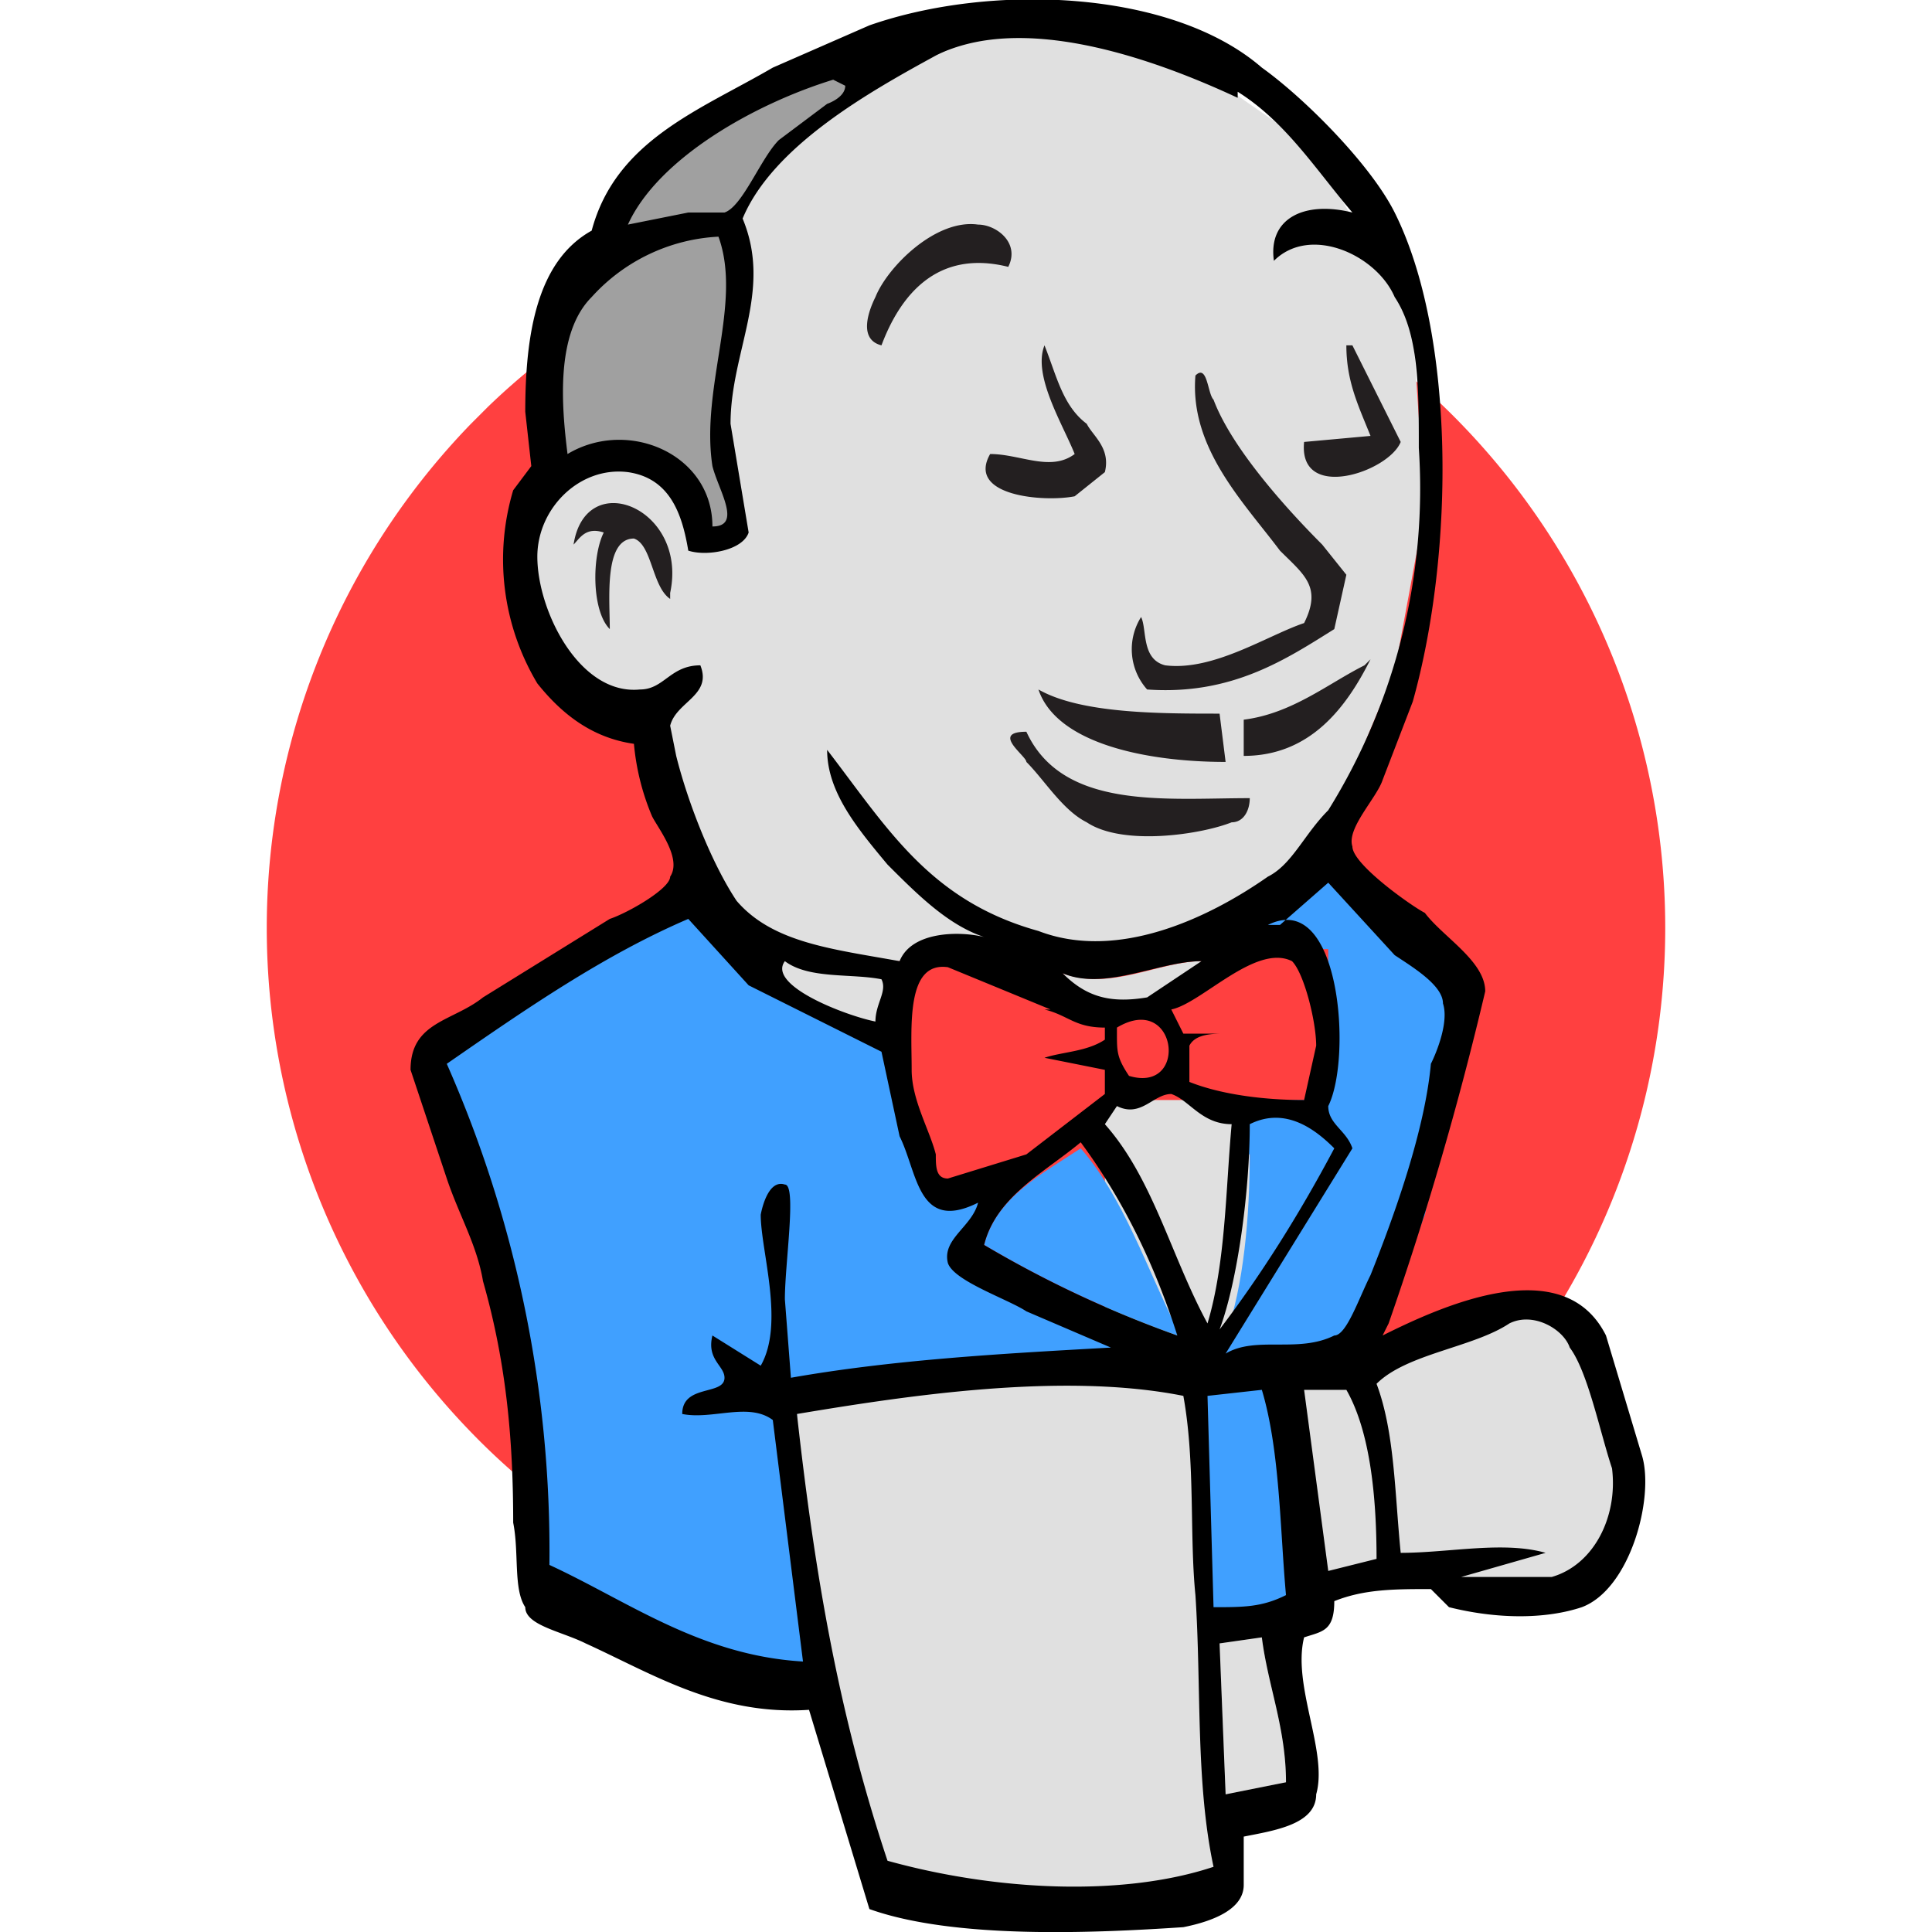 <svg xmlns="http://www.w3.org/2000/svg" viewBox="0 0 16 16"><path fill="#ff4040" d="M12.1 3.51a5.7 5.7 0 0 0-8.06-.14l-.14.14a6 6 0 0 0 0 8.35 5.7 5.7 0 0 0 8.06.14l.14-.14a6 6 0 0 0 0-8.35"/><path fill="#e0e0e0" d="M9.15 9.11h1.2v2h-1.2z"/><path fill="#e0e0e0" fill-rule="evenodd" d="m10.35 7.71-.85.1-1.15.15H6.9l-.6-.15-.5-.55-.35-1.1-.1-.25-.5-.15-.3-.5-.2-.7.15-.6.55-.2.5.2.2.5.25-.05.1-.1-.1-.5v-.65l.1-.85v-.5l.4-.6.65-.5 1.2-.5 1.35.2 1.15.8.5.85.35.65.1 1.5-.25 1.35-.5 1.2-.4.6"/><path fill="#a0a0a0" fill-rule="evenodd" d="m4.55 3.96.6-.2.4.2.25.5.25-.05.05-.3-.1-.5.1-1.15-.1-.65.4-.45.8-.65L7 .46l-1.2.5-.5.4-.25.6-.45.5-.1.75v.75z"/><path fill="#49728b" fill-rule="evenodd" d="m6.5 9.81.3.35v1.3h-.3l-.05-1v-.5m.05 1.7h-.9l.25.2.7.1"/><path fill="#e0e0e0" fill-rule="evenodd" d="m7.45 8.01-.55-.05-.55-.15v.15l.1.2.15.1v.05l.2.1.25.05.4.2z"/><path fill="#231f20" fill-rule="evenodd" d="M8.35 2.21c-.6-.15-.9.25-1.05.65-.2-.05-.1-.3-.05-.4.1-.25.5-.65.85-.6.15 0 .35.15.25.35m2.8.65h.05l.4.8c-.1.25-.85.5-.8 0l.55-.05c-.1-.25-.2-.45-.2-.75m-2.5 0c.1.25.15.5.35.65.05.1.2.2.15.4l-.25.2c-.25.05-.9 0-.7-.35.25 0 .5.15.7 0-.1-.25-.35-.65-.25-.9m2.4 2.35c-.4.25-.85.55-1.55.5a.5.5 0 0 1-.05-.6c.05.1 0 .35.2.4.4.05.85-.25 1.15-.35.15-.3 0-.4-.2-.6-.3-.4-.75-.85-.7-1.45.1-.1.1.15.15.2.15.4.6.9.9 1.2l.2.25zm-5.5-.25c-.15-.1-.15-.45-.3-.5-.25 0-.2.5-.2.75-.15-.15-.15-.6-.05-.8-.15-.05-.2.05-.25.1.1-.65.95-.3.8.4zm5.8.5c-.2.4-.5.8-1.05.8v-.3c.4-.05.7-.3 1-.45zm-2.75.25c.35.2 1 .2 1.5.2l.05.4c-.65 0-1.4-.15-1.55-.6m-.1.35c.3.65 1.15.55 1.85.55 0 .1-.05.2-.15.2-.25.1-.9.2-1.2 0-.2-.1-.35-.35-.5-.5 0-.05-.3-.25 0-.25"/><path fill="#e0e0e0" fill-rule="evenodd" d="m9.85 11.26-.3.15h-1l-2 .1.05 1 .25 1.3.45 1.8 1 .25 1.6-.15v-.05h.1l.2-.15-.25-3.5zm3.65.9-.45-1.25-.45-.1-.7.25-.65.3-.35-.05-.3.1.25 1.8.85-.25h.2l.2.25h.65l.35-.1.35-.5v-.3z"/><path fill="#e0e0e0" fill-rule="evenodd" d="m10.1 13.61.05 1.25.5-.1c0-.45-.15-.8-.2-1.2zM10 7.96l-.5.35c-.3 0-.5 0-.7-.25.4.15.8-.1 1.15-.1"/><path fill="#40a0ff" fill-rule="evenodd" d="M12.15 8.21v-.1l-.9-.8-.05-.05-.2-.2-.45.5h-.05v.3h.5v1.25h-.5v.1h-.2v.35h.05c0 .5-.05 1.1-.2 1.5v-.1l-.05.4-.25.05.2 2.05.8-.1-.15-1.55v-.4h-.05l.65-.05.5-1.3.3-1.45.05-.15.05-.2zm-2.5 3.2.2-.15L8 10.41l.35-.65-.5.15-.2-.25-.25-1.1-.2-.05-.45-.15-.4-.4-.5-.55-.1.05-.05-.1-.3.2-.1.05-1.7 1.2.1.35.2.5.35 1.65.15 1.65v.15l.1.05.05.1 2.15.75.15-.15-.25-1.8v-.55z"/><path fill="#40a0ff" fill-rule="evenodd" d="M9.75 11.01c-.25-.5-.45-1.1-.8-1.5-.3.2-.7.4-.8.8q.76.45 1.6.75z"/><path fill-rule="evenodd" d="m10.1 13.61.05 1.25.5-.1c0-.45-.15-.8-.2-1.2zm-3.5-1.9c.15 1.35.35 2.5.75 3.7.9.25 1.95.3 2.7.05-.15-.7-.1-1.5-.15-2.25-.05-.5 0-1.1-.1-1.65-1-.2-2.3 0-3.2.15m3.4-.15.05 1.75c.25 0 .4 0 .6-.1-.05-.55-.05-1.2-.2-1.7zm1.15-.05h-.35l.2 1.5.4-.1c0-.5-.05-1.05-.25-1.4m1.7 1.55c.35-.1.55-.5.5-.9-.1-.3-.2-.8-.35-1-.05-.15-.3-.3-.5-.2-.3.2-.85.25-1.1.5.15.4.15.9.2 1.4.4 0 .85-.1 1.2 0l-.7.2zm-3.1-2q-.29-.91-.8-1.6c-.3.25-.7.45-.8.85q.76.45 1.6.75m.6-1.75c0 .55-.1 1.3-.25 1.7q.51-.67.95-1.5c-.15-.15-.4-.35-.7-.2m-.65-.25c-.15 0-.25.2-.45.1l-.1.15c.4.45.55 1.1.85 1.65.15-.5.15-1.1.2-1.65-.25 0-.35-.2-.5-.25m-.45-.5c0 .15 0 .2.1.35.5.15.4-.7-.1-.4zm-.55-.2-.85-.35c-.35-.05-.3.5-.3.85 0 .25.15.5.2.7 0 .1 0 .2.1.2l.65-.2.65-.5v-.2l-.5-.1c.15-.05.35-.05.5-.15v-.1c-.25 0-.3-.1-.5-.15zm-2.2-.4c-.15.2.5.45.75.5 0-.15.1-.25.05-.35-.25-.05-.6 0-.8-.15m2.3.1c.2.2.4.25.7.2l.45-.3c-.35 0-.8.25-1.15.1m2.1.6c0-.2-.1-.6-.2-.7-.3-.15-.75.35-1 .4l.1.2h.35c-.1 0-.25 0-.3.1v.3c.25.1.6.15.95.15zm-4.7-.5-.5-.55c-.7.3-1.35.75-2 1.2a10 10 0 0 1 .85 4.15c.65.3 1.25.75 2.1.8l-.25-2c-.2-.15-.5 0-.75-.05 0-.25.35-.15.35-.3 0-.1-.15-.15-.1-.35l.4.25c.2-.35 0-.95 0-1.25 0 0 .05-.3.2-.25.1 0 0 .65 0 .95l.05.65c.85-.15 1.75-.2 2.65-.25l-.7-.3c-.15-.1-.6-.25-.65-.4-.05-.2.2-.3.25-.5-.5.25-.5-.25-.65-.55l-.15-.7zm4.3-.5c.6-.3.7 1.1.5 1.5 0 .15.15.2.2.35l-1.05 1.7c.25-.15.6 0 .9-.15.1 0 .2-.3.3-.5.2-.5.45-1.2.5-1.75.05-.1.15-.35.1-.5 0-.15-.25-.3-.4-.4l-.55-.6-.4.35zm-5.6-5.2c-.3.3-.25.9-.2 1.3.5-.3 1.2 0 1.2.6.25 0 .05-.3 0-.5-.1-.65.25-1.35.05-1.9-.4.02-.78.2-1.05.5m2-1.8c-.65.2-1.45.65-1.7 1.2l.5-.1H6c.15-.05.3-.45.45-.6l.4-.3S7 .81 7 .71zm3.35.15C9.5.46 8.45.11 7.75.46c-.55.3-1.35.75-1.6 1.35.25.6-.1 1.1-.1 1.7l.15.9c-.05.15-.35.2-.5.15-.05-.3-.15-.6-.5-.65-.4-.05-.75.3-.75.7 0 .45.35 1.15.85 1.1.2 0 .25-.2.5-.2.1.25-.2.3-.25.5l.05.25c.1.4.3.9.5 1.2.3.35.8.4 1.35.5.1-.25.5-.25.7-.2-.3-.1-.55-.35-.8-.6-.25-.3-.5-.6-.5-.95.5.65.85 1.25 1.75 1.5.65.25 1.4-.1 1.9-.45.2-.1.3-.35.5-.55.56-.9.82-1.95.75-3 0-.5 0-.95-.2-1.25-.15-.35-.7-.6-1-.3-.05-.35.25-.5.65-.4-.3-.35-.55-.75-.95-1zm1.2 10.25c.5-.25 1.5-.7 1.85 0l.3 1c.1.35-.1 1.1-.5 1.25-.3.1-.7.1-1.1 0l-.15-.15c-.3 0-.55 0-.8.1 0 .25-.1.25-.25.3-.1.4.2.95.1 1.3 0 .25-.35.3-.6.35v.4c0 .2-.25.3-.5.35-.75.05-1.9.1-2.6-.15l-.5-1.65c-.75.05-1.3-.3-1.85-.55-.2-.1-.5-.15-.5-.3-.1-.15-.05-.45-.1-.7 0-.65-.05-1.3-.25-2-.05-.3-.2-.55-.3-.85l-.3-.9c0-.4.35-.4.6-.6l1.05-.65c.15-.05.5-.25.5-.35.1-.15-.1-.4-.15-.5a2 2 0 0 1-.15-.6c-.35-.05-.6-.25-.8-.5a2 2 0 0 1-.2-1.6l.15-.2-.05-.45c0-.65.1-1.25.55-1.5.2-.75.9-1 1.5-1.35l.8-.35c1-.35 2.5-.3 3.25.35.35.25.9.8 1.1 1.2.5 1 .5 2.8.15 4.05l-.25.65c-.05.15-.3.4-.25.55 0 .15.5.5.6.55.15.2.5.4.5.65q-.33 1.4-.8 2.75"/></svg>